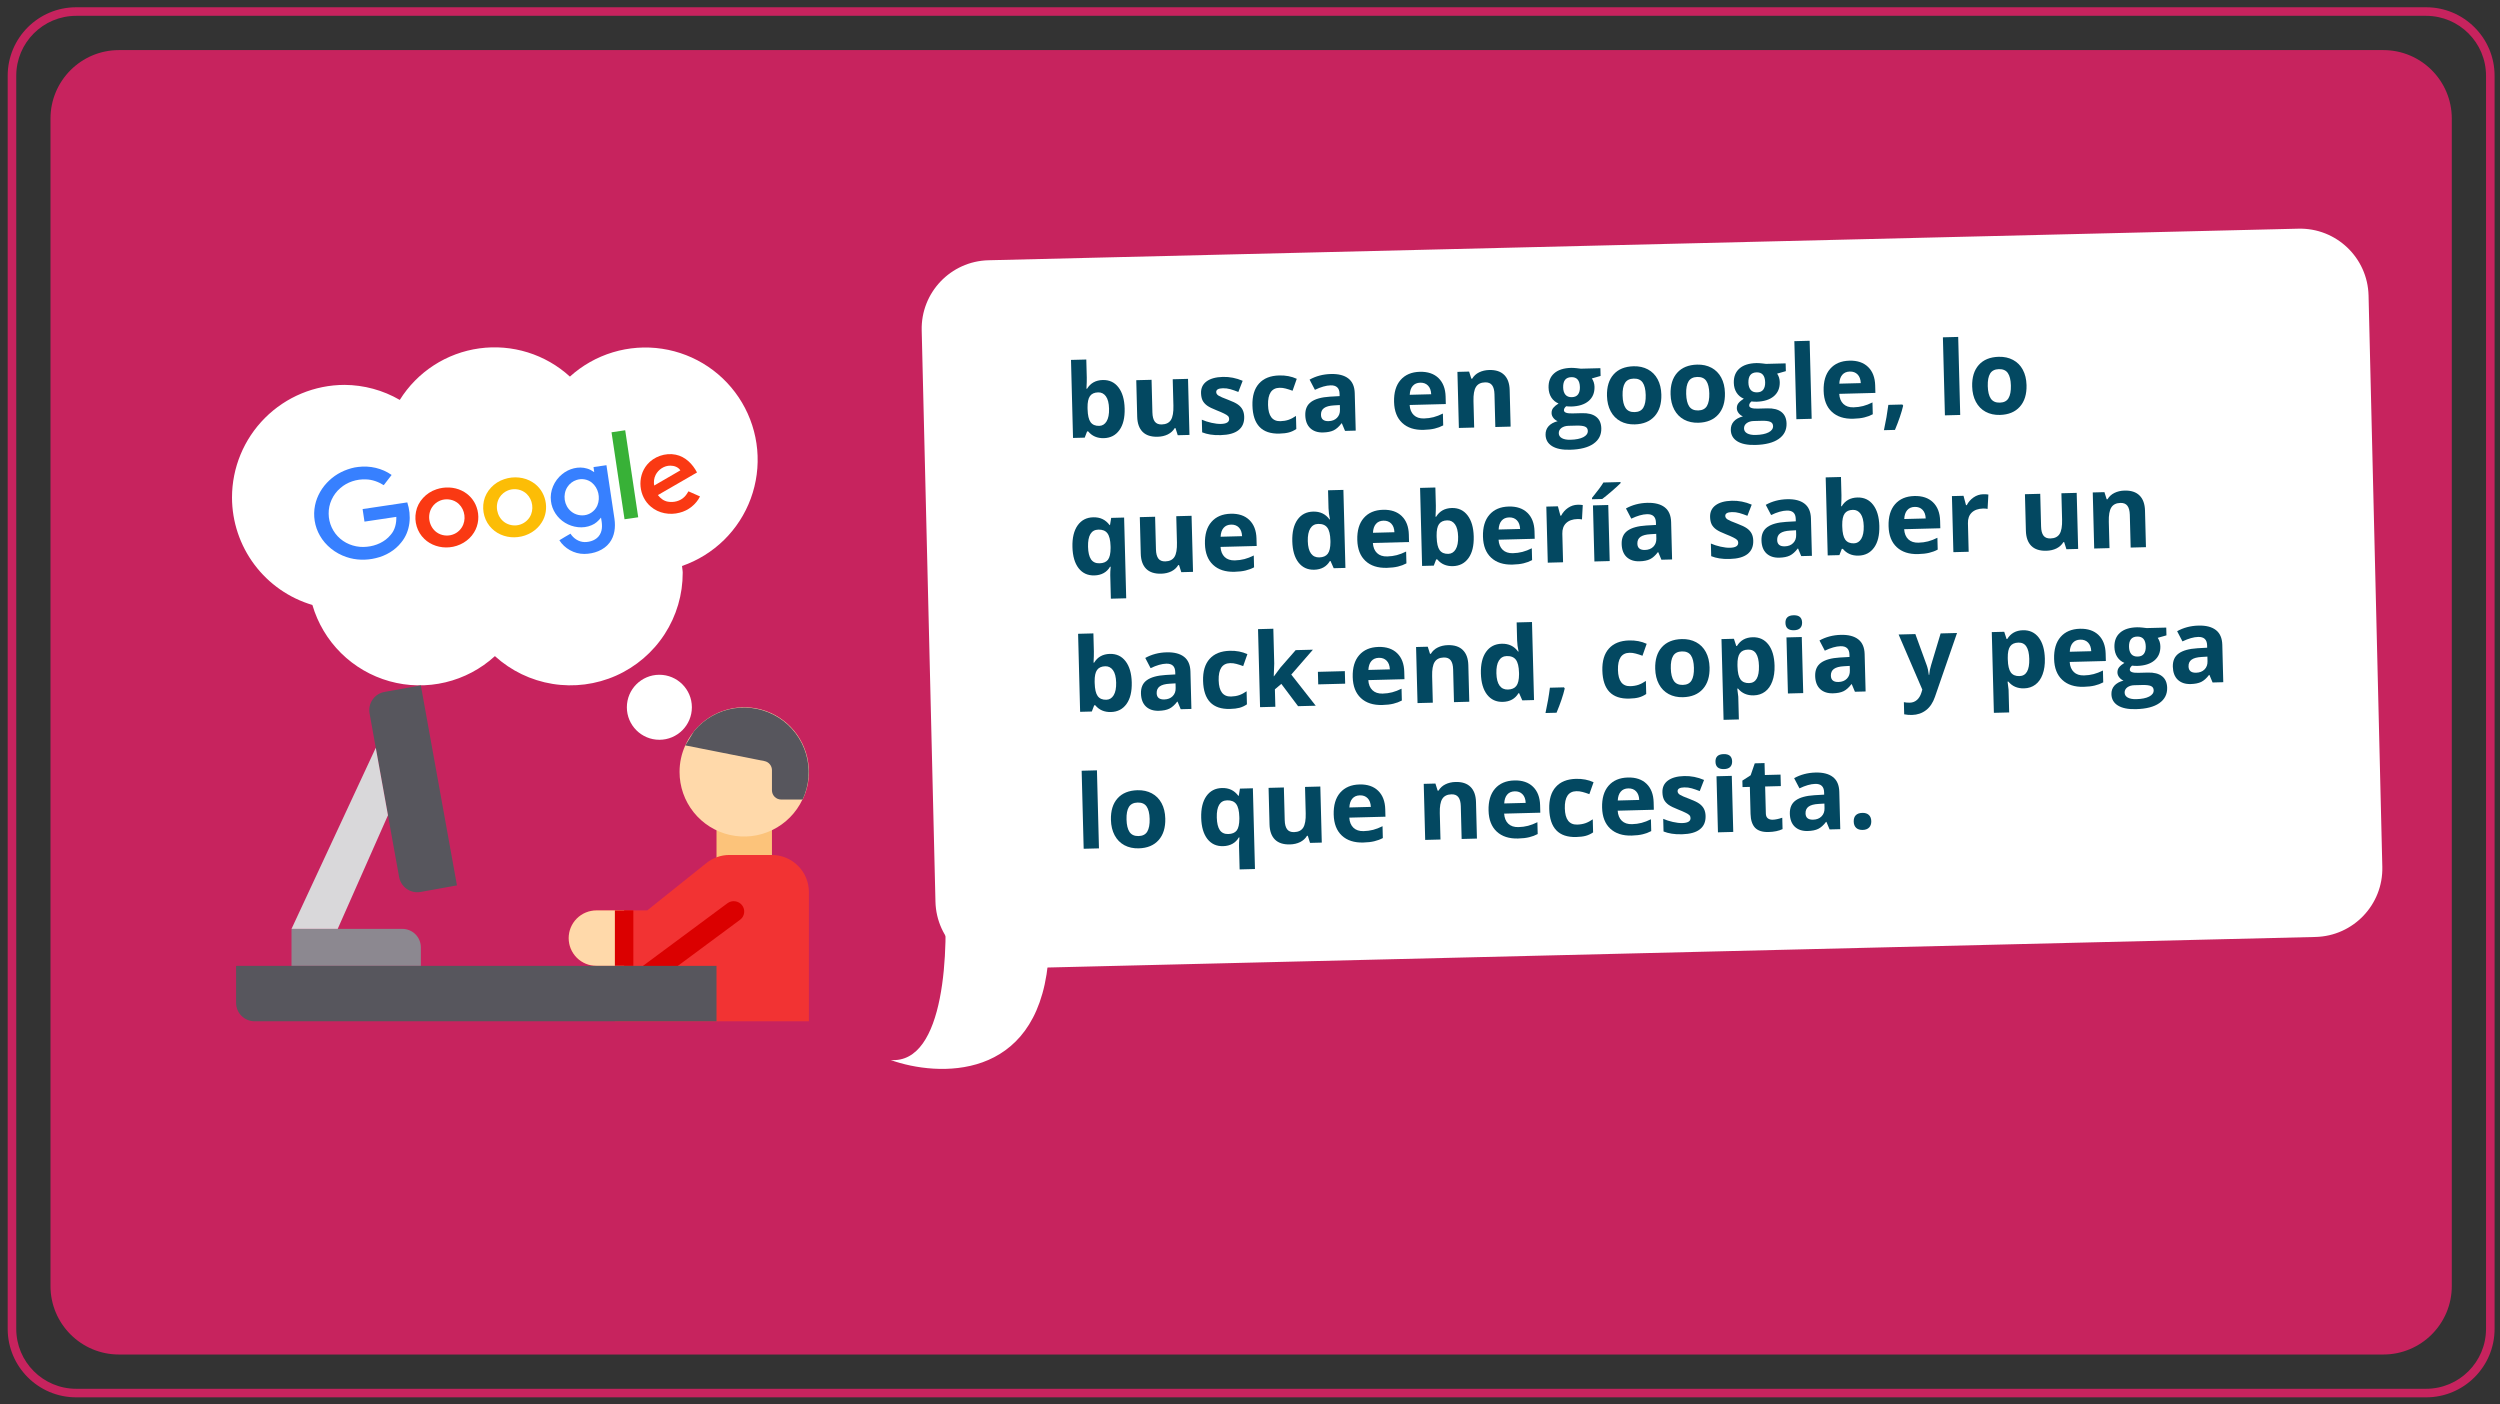 <svg width="292" height="164" viewBox="0 0 292 164" fill="none" xmlns="http://www.w3.org/2000/svg">
<rect x="0" y="0" width="292" height="164" fill="#333333" stroke="none"/>
<path d="M5.897 13.851C5.897 9.433 9.478 5.851 13.897 5.851H278.37C282.788 5.851 286.37 9.433 286.37 13.851V150.207C286.37 154.625 282.788 158.207 278.37 158.207H13.897C9.478 158.207 5.897 154.625 5.897 150.207V13.851Z" fill="#C7235E"/>
<path fill-rule="evenodd" clip-rule="evenodd" d="M283.368 1.849H8.898C5.032 1.849 1.898 4.983 1.898 8.849V155.209C1.898 159.075 5.032 162.209 8.898 162.209H283.368C287.234 162.209 290.368 159.075 290.368 155.209V8.849C290.368 4.983 287.234 1.849 283.368 1.849ZM8.898 0.849C4.48 0.849 0.898 4.431 0.898 8.849V155.209C0.898 159.627 4.48 163.209 8.898 163.209H283.368C287.786 163.209 291.368 159.627 291.368 155.209V8.849C291.368 4.431 287.786 0.849 283.368 0.849H8.898Z" fill="#C7235E"/>
<path d="M104.031 123.811C110.431 124.285 110.846 110.773 110.253 103.958C114.895 101.094 123.824 98.803 122.402 112.551C120.979 126.3 109.562 125.786 104.031 123.811Z" fill="white"/>
<path d="M107.654 38.588C107.547 34.171 111.042 30.504 115.459 30.398L268.456 26.71C272.873 26.603 276.54 30.098 276.647 34.515L278.255 101.246C278.362 105.663 274.867 109.33 270.45 109.437L117.453 113.124C113.036 113.231 109.369 109.737 109.262 105.32L107.654 38.588Z" fill="white"/>
<path d="M128.8 44.386C129.573 44.366 130.186 44.653 130.639 45.247C131.092 45.837 131.332 46.657 131.359 47.708C131.387 48.789 131.183 49.633 130.745 50.238C130.311 50.843 129.706 51.156 128.929 51.176C128.16 51.196 127.549 50.932 127.097 50.385L126.974 50.388L126.694 51.117L125.329 51.152L125.093 42.038L126.88 41.992L126.935 44.112C126.942 44.381 126.929 44.813 126.898 45.408L126.968 45.406C127.369 44.747 127.98 44.407 128.8 44.386ZM128.263 45.83C127.821 45.841 127.503 45.986 127.307 46.265C127.111 46.54 127.017 46.99 127.025 47.615L127.03 47.808C127.049 48.511 127.165 49.012 127.38 49.311C127.599 49.61 127.935 49.754 128.388 49.742C128.755 49.733 129.041 49.557 129.247 49.216C129.457 48.87 129.554 48.376 129.537 47.731C129.52 47.087 129.399 46.608 129.172 46.293C128.944 45.974 128.642 45.82 128.263 45.83Z" fill="#034861"/>
<path d="M137.56 50.835L137.298 50.004L137.204 50.006C137.021 50.316 136.755 50.559 136.408 50.736C136.061 50.909 135.663 51.001 135.214 51.013C134.445 51.033 133.859 50.843 133.458 50.443C133.057 50.039 132.846 49.451 132.826 48.678L132.716 44.407L134.502 44.361L134.601 48.186C134.614 48.659 134.707 49.012 134.881 49.246C135.055 49.476 135.325 49.586 135.692 49.576C136.192 49.563 136.549 49.388 136.763 49.05C136.977 48.709 137.074 48.151 137.054 47.378L136.974 44.297L138.761 44.251L138.93 50.8L137.56 50.835Z" fill="#034861"/>
<path d="M145.323 48.688C145.34 49.359 145.119 49.877 144.66 50.241C144.204 50.604 143.512 50.798 142.582 50.822C142.106 50.834 141.699 50.812 141.361 50.754C141.024 50.7 140.707 50.615 140.411 50.497L140.373 49.021C140.709 49.169 141.085 49.29 141.502 49.385C141.922 49.479 142.291 49.523 142.607 49.514C143.255 49.498 143.575 49.302 143.565 48.927C143.561 48.786 143.515 48.674 143.427 48.59C143.339 48.503 143.188 48.407 142.974 48.303C142.761 48.196 142.476 48.072 142.121 47.933C141.611 47.735 141.235 47.549 140.993 47.376C140.754 47.202 140.577 47.002 140.461 46.774C140.35 46.542 140.29 46.257 140.281 45.917C140.266 45.335 140.479 44.88 140.919 44.553C141.364 44.221 142 44.044 142.828 44.022C143.617 44.002 144.389 44.154 145.144 44.478L144.638 45.781C144.306 45.649 143.997 45.541 143.709 45.459C143.422 45.377 143.13 45.339 142.833 45.347C142.306 45.361 142.046 45.51 142.054 45.795C142.058 45.955 142.145 46.092 142.316 46.204C142.491 46.317 142.869 46.481 143.448 46.697C143.965 46.89 144.345 47.074 144.588 47.247C144.831 47.421 145.012 47.623 145.131 47.855C145.251 48.086 145.315 48.364 145.323 48.688Z" fill="#034861"/>
<path d="M149.43 50.645C147.391 50.697 146.343 49.605 146.285 47.368C146.256 46.255 146.512 45.398 147.051 44.798C147.59 44.194 148.377 43.879 149.412 43.852C150.17 43.832 150.853 43.963 151.462 44.244L150.971 45.64C150.686 45.534 150.422 45.449 150.179 45.385C149.934 45.317 149.691 45.286 149.449 45.293C148.52 45.317 148.072 45.989 148.107 47.309C148.14 48.59 148.621 49.218 149.55 49.194C149.894 49.185 150.211 49.132 150.502 49.034C150.792 48.933 151.081 48.781 151.369 48.578L151.409 50.107C151.124 50.298 150.835 50.432 150.54 50.51C150.249 50.588 149.879 50.633 149.43 50.645Z" fill="#034861"/>
<path d="M157.1 50.329L156.731 49.447L156.684 49.449C156.394 49.835 156.09 50.107 155.774 50.263C155.461 50.416 155.049 50.499 154.537 50.512C153.909 50.529 153.408 50.362 153.036 50.012C152.667 49.662 152.474 49.155 152.457 48.491C152.439 47.796 152.668 47.278 153.144 46.938C153.623 46.593 154.352 46.391 155.332 46.33L156.467 46.266L156.46 45.979C156.442 45.315 156.094 44.992 155.415 45.009C154.891 45.023 154.28 45.197 153.582 45.532L152.959 44.34C153.702 43.926 154.533 43.707 155.451 43.684C156.329 43.661 157.008 43.835 157.486 44.205C157.965 44.576 158.214 45.152 158.234 45.933L158.348 50.296L157.1 50.329ZM156.494 47.308L155.804 47.349C155.285 47.379 154.9 47.482 154.651 47.661C154.402 47.839 154.282 48.104 154.291 48.456C154.304 48.959 154.599 49.204 155.177 49.189C155.591 49.178 155.918 49.05 156.158 48.806C156.402 48.561 156.518 48.242 156.508 47.847L156.494 47.308Z" fill="#034861"/>
<path d="M165.881 44.697C165.502 44.707 165.208 44.836 165 45.083C164.791 45.327 164.677 45.67 164.657 46.112L167.164 46.047C167.145 45.606 167.021 45.269 166.792 45.037C166.563 44.8 166.26 44.687 165.881 44.697ZM166.276 50.208C165.221 50.236 164.39 49.966 163.781 49.399C163.173 48.833 162.854 48.017 162.827 46.951C162.798 45.853 163.05 44.999 163.581 44.387C164.116 43.772 164.868 43.451 165.836 43.426C166.762 43.402 167.489 43.647 168.018 44.161C168.547 44.675 168.824 45.396 168.848 46.326L168.87 47.193L164.647 47.302C164.68 47.809 164.84 48.202 165.129 48.479C165.417 48.757 165.816 48.889 166.323 48.876C166.718 48.866 167.089 48.816 167.439 48.724C167.788 48.633 168.152 48.493 168.53 48.303L168.566 49.686C168.257 49.85 167.926 49.974 167.573 50.057C167.22 50.145 166.787 50.195 166.276 50.208Z" fill="#034861"/>
<path d="M176.441 49.828L174.655 49.874L174.555 46.049C174.543 45.576 174.45 45.225 174.276 44.995C174.102 44.761 173.831 44.649 173.464 44.659C172.965 44.672 172.608 44.849 172.394 45.191C172.18 45.528 172.083 46.084 172.103 46.857L172.183 49.938L170.396 49.984L170.227 43.435L171.591 43.4L171.853 44.232L171.953 44.229C172.144 43.907 172.411 43.662 172.754 43.493C173.101 43.32 173.498 43.228 173.943 43.216C174.704 43.196 175.288 43.388 175.693 43.792C176.098 44.192 176.31 44.78 176.33 45.557L176.441 49.828Z" fill="#034861"/>
<path d="M186.926 43.003L186.95 43.911L185.931 44.201C186.126 44.489 186.229 44.815 186.238 45.178C186.256 45.88 186.024 46.435 185.543 46.843C185.065 47.246 184.39 47.459 183.519 47.481L183.197 47.472L182.932 47.45C182.753 47.595 182.665 47.754 182.669 47.925C182.676 48.183 183.007 48.303 183.663 48.286L184.776 48.258C185.495 48.239 186.045 48.379 186.428 48.678C186.815 48.977 187.016 49.425 187.032 50.022C187.052 50.787 186.747 51.389 186.117 51.828C185.492 52.266 184.581 52.5 183.386 52.531C182.473 52.555 181.77 52.413 181.277 52.105C180.789 51.801 180.537 51.362 180.522 50.788C180.512 50.394 180.626 50.061 180.865 49.789C181.105 49.517 181.461 49.318 181.934 49.193C181.749 49.12 181.585 48.997 181.444 48.825C181.303 48.648 181.23 48.461 181.224 48.262C181.218 48.012 181.285 47.803 181.425 47.635C181.565 47.464 181.77 47.294 182.039 47.127C181.692 46.987 181.412 46.756 181.2 46.434C180.993 46.111 180.883 45.727 180.872 45.282C180.853 44.567 181.071 44.008 181.526 43.606C181.98 43.203 182.639 42.991 183.502 42.968C183.686 42.964 183.903 42.976 184.154 43.004C184.408 43.029 184.571 43.048 184.642 43.062L186.926 43.003ZM182.065 50.608C182.071 50.854 182.193 51.044 182.431 51.179C182.673 51.313 183.007 51.375 183.432 51.364C184.073 51.347 184.572 51.246 184.931 51.061C185.29 50.876 185.465 50.631 185.457 50.327C185.451 50.081 185.339 49.913 185.122 49.825C184.904 49.737 184.571 49.699 184.122 49.711L183.197 49.734C182.869 49.743 182.595 49.826 182.377 49.984C182.162 50.146 182.058 50.354 182.065 50.608ZM182.577 45.261C182.586 45.616 182.673 45.895 182.839 46.098C183.008 46.301 183.259 46.398 183.591 46.389C183.927 46.38 184.17 46.271 184.321 46.06C184.472 45.849 184.542 45.565 184.533 45.21C184.513 44.421 184.178 44.035 183.53 44.052C182.874 44.069 182.556 44.472 182.577 45.261Z" fill="#034861"/>
<path d="M189.518 46.2C189.534 46.849 189.652 47.336 189.872 47.663C190.095 47.989 190.447 48.146 190.927 48.133C191.404 48.121 191.741 47.948 191.94 47.615C192.142 47.277 192.235 46.783 192.218 46.13C192.201 45.482 192.083 44.999 191.864 44.68C191.644 44.361 191.295 44.208 190.814 44.221C190.338 44.233 189.998 44.404 189.796 44.734C189.593 45.059 189.501 45.548 189.518 46.2ZM194.045 46.083C194.073 47.149 193.813 47.99 193.267 48.606C192.72 49.222 191.945 49.543 190.941 49.569C190.312 49.585 189.754 49.463 189.267 49.202C188.78 48.937 188.4 48.55 188.129 48.042C187.858 47.533 187.714 46.935 187.696 46.248C187.668 45.178 187.926 44.339 188.469 43.731C189.012 43.123 189.789 42.806 190.8 42.779C191.429 42.763 191.987 42.885 192.475 43.146C192.962 43.407 193.341 43.79 193.612 44.295C193.883 44.8 194.027 45.396 194.045 46.083Z" fill="#034861"/>
<path d="M196.945 46.008C196.962 46.656 197.08 47.144 197.299 47.47C197.522 47.796 197.874 47.953 198.355 47.941C198.831 47.928 199.168 47.756 199.367 47.422C199.569 47.085 199.662 46.59 199.645 45.938C199.628 45.29 199.51 44.806 199.291 44.488C199.072 44.169 198.722 44.016 198.242 44.028C197.765 44.041 197.426 44.212 197.223 44.541C197.021 44.867 196.928 45.356 196.945 46.008ZM201.472 45.891C201.5 46.957 201.241 47.798 200.694 48.414C200.147 49.03 199.372 49.35 198.368 49.377C197.74 49.393 197.182 49.27 196.694 49.01C196.207 48.745 195.827 48.358 195.556 47.849C195.285 47.34 195.141 46.742 195.123 46.055C195.095 44.985 195.353 44.146 195.896 43.538C196.439 42.93 197.216 42.613 198.228 42.587C198.856 42.571 199.414 42.693 199.902 42.954C200.389 43.215 200.768 43.598 201.039 44.102C201.31 44.607 201.455 45.203 201.472 45.891Z" fill="#034861"/>
<path d="M208.563 42.442L208.587 43.35L207.569 43.64C207.764 43.928 207.866 44.254 207.875 44.617C207.893 45.32 207.662 45.875 207.18 46.282C206.702 46.685 206.027 46.898 205.157 46.921L204.834 46.911L204.57 46.889C204.39 47.034 204.302 47.193 204.307 47.365C204.313 47.622 204.645 47.743 205.301 47.726L206.414 47.697C207.132 47.678 207.683 47.818 208.066 48.117C208.452 48.416 208.653 48.864 208.669 49.461C208.689 50.227 208.384 50.828 207.754 51.267C207.129 51.705 206.219 51.94 205.024 51.971C204.11 51.994 203.407 51.852 202.914 51.545C202.426 51.241 202.174 50.802 202.159 50.228C202.149 49.833 202.264 49.5 202.503 49.228C202.742 48.956 203.098 48.758 203.572 48.632C203.386 48.559 203.223 48.436 203.081 48.264C202.94 48.088 202.867 47.9 202.862 47.701C202.855 47.451 202.922 47.242 203.062 47.075C203.202 46.903 203.407 46.733 203.676 46.566C203.329 46.427 203.049 46.196 202.838 45.873C202.63 45.55 202.52 45.166 202.509 44.721C202.49 44.006 202.708 43.448 203.163 43.045C203.618 42.643 204.276 42.43 205.139 42.408C205.323 42.403 205.54 42.415 205.791 42.444C206.046 42.468 206.208 42.487 206.279 42.501L208.563 42.442ZM203.702 50.047C203.708 50.293 203.831 50.483 204.068 50.618C204.31 50.752 204.644 50.814 205.07 50.803C205.71 50.786 206.21 50.686 206.568 50.5C206.927 50.315 207.102 50.07 207.094 49.766C207.088 49.52 206.976 49.353 206.759 49.265C206.542 49.176 206.209 49.138 205.76 49.15L204.834 49.174C204.506 49.182 204.233 49.266 204.014 49.424C203.799 49.586 203.695 49.793 203.702 50.047ZM204.214 44.7C204.223 45.055 204.311 45.334 204.476 45.537C204.645 45.74 204.896 45.837 205.228 45.828C205.564 45.82 205.807 45.71 205.958 45.499C206.109 45.288 206.18 45.005 206.17 44.649C206.15 43.861 205.816 43.475 205.167 43.491C204.511 43.508 204.194 43.911 204.214 44.7Z" fill="#034861"/>
<path d="M211.603 48.916L209.817 48.963L209.58 39.849L211.367 39.802L211.603 48.916Z" fill="#034861"/>
<path d="M216.055 43.397C215.677 43.407 215.383 43.535 215.174 43.783C214.966 44.027 214.852 44.37 214.832 44.812L217.339 44.747C217.32 44.306 217.196 43.969 216.967 43.737C216.738 43.5 216.434 43.387 216.055 43.397ZM216.45 48.908C215.396 48.935 214.564 48.666 213.956 48.099C213.347 47.533 213.029 46.717 213.001 45.651C212.973 44.553 213.224 43.699 213.756 43.087C214.291 42.471 215.042 42.151 216.011 42.126C216.936 42.102 217.663 42.347 218.193 42.861C218.722 43.375 218.998 44.096 219.022 45.026L219.045 45.892L214.822 46.002C214.854 46.509 215.015 46.901 215.303 47.179C215.592 47.457 215.99 47.589 216.498 47.576C216.892 47.566 217.264 47.515 217.613 47.424C217.963 47.333 218.326 47.193 218.704 47.003L218.74 48.386C218.432 48.55 218.101 48.674 217.748 48.757C217.394 48.844 216.962 48.895 216.45 48.908Z" fill="#034861"/>
<path d="M222.29 47.379C222.107 48.173 221.787 49.117 221.331 50.212L220.043 50.245C220.27 49.2 220.441 48.215 220.558 47.289L222.198 47.247L222.29 47.379Z" fill="#034861"/>
<path d="M228.953 48.467L227.166 48.513L226.93 39.399L228.717 39.353L228.953 48.467Z" fill="#034861"/>
<path d="M232.171 45.095C232.188 45.743 232.306 46.231 232.526 46.557C232.749 46.883 233.101 47.041 233.581 47.028C234.057 47.016 234.395 46.843 234.593 46.51C234.796 46.172 234.888 45.677 234.871 45.025C234.855 44.377 234.737 43.894 234.517 43.575C234.298 43.256 233.948 43.103 233.468 43.116C232.992 43.128 232.652 43.299 232.45 43.629C232.247 43.954 232.154 44.443 232.171 45.095ZM236.699 44.978C236.727 46.044 236.467 46.885 235.92 47.501C235.374 48.117 234.598 48.438 233.595 48.464C232.966 48.48 232.408 48.358 231.921 48.097C231.433 47.832 231.054 47.445 230.783 46.936C230.512 46.428 230.367 45.83 230.35 45.142C230.322 44.072 230.579 43.233 231.122 42.625C231.665 42.017 232.443 41.7 233.454 41.674C234.083 41.658 234.641 41.78 235.128 42.041C235.616 42.302 235.995 42.685 236.266 43.19C236.537 43.694 236.681 44.291 236.699 44.978Z" fill="#034861"/>
<path d="M128.423 65.793C128.875 65.782 129.204 65.644 129.408 65.381C129.612 65.114 129.716 64.656 129.718 64.007L129.713 63.791C129.695 63.088 129.572 62.587 129.346 62.288C129.123 61.989 128.772 61.846 128.291 61.858C127.452 61.88 127.049 62.551 127.083 63.87C127.1 64.527 127.216 65.014 127.432 65.333C127.651 65.651 127.981 65.805 128.423 65.793ZM127.82 67.21C127.047 67.23 126.434 66.949 125.981 66.367C125.529 65.781 125.288 64.956 125.261 63.894C125.233 62.824 125.434 61.983 125.864 61.37C126.297 60.757 126.902 60.441 127.68 60.42C128.093 60.41 128.457 60.478 128.769 60.627C129.082 60.775 129.359 61.01 129.602 61.332L129.649 61.331L129.786 60.489L131.297 60.45L131.541 69.88L129.749 69.927L129.678 67.179C129.671 66.941 129.688 66.613 129.728 66.193L129.652 66.195C129.469 66.517 129.221 66.763 128.909 66.936C128.597 67.108 128.234 67.199 127.82 67.21Z" fill="#034861"/>
<path d="M137.974 66.83L137.712 65.998L137.618 66.001C137.435 66.31 137.17 66.553 136.823 66.731C136.475 66.904 136.077 66.996 135.628 67.008C134.859 67.028 134.274 66.838 133.873 66.438C133.471 66.034 133.261 65.445 133.241 64.672L133.13 60.402L134.917 60.356L135.016 64.181C135.028 64.653 135.121 65.006 135.295 65.24C135.469 65.47 135.74 65.581 136.107 65.571C136.607 65.558 136.964 65.383 137.178 65.045C137.391 64.703 137.488 64.146 137.468 63.373L137.388 60.292L139.175 60.245L139.345 66.794L137.974 66.83Z" fill="#034861"/>
<path d="M143.791 61.275C143.412 61.285 143.119 61.413 142.91 61.661C142.702 61.905 142.587 62.248 142.568 62.69L145.075 62.625C145.055 62.184 144.931 61.847 144.703 61.614C144.474 61.378 144.17 61.265 143.791 61.275ZM144.186 66.786C143.132 66.813 142.3 66.544 141.691 65.977C141.083 65.411 140.765 64.594 140.737 63.528C140.709 62.431 140.96 61.577 141.491 60.965C142.026 60.349 142.778 60.029 143.746 60.004C144.672 59.98 145.399 60.225 145.928 60.739C146.457 61.253 146.734 61.974 146.758 62.904L146.781 63.77L142.557 63.88C142.59 64.387 142.751 64.779 143.039 65.057C143.328 65.335 143.726 65.467 144.233 65.454C144.628 65.444 145 65.393 145.349 65.302C145.698 65.211 146.062 65.071 146.44 64.881L146.476 66.263C146.168 66.428 145.837 66.552 145.483 66.635C145.13 66.722 144.697 66.773 144.186 66.786Z" fill="#034861"/>
<path d="M153.499 66.545C152.73 66.564 152.117 66.281 151.66 65.695C151.207 65.109 150.967 64.287 150.94 63.229C150.912 62.155 151.113 61.314 151.543 60.705C151.976 60.092 152.585 59.775 153.37 59.755C154.194 59.733 154.831 60.037 155.281 60.666L155.34 60.665C155.237 60.179 155.181 59.745 155.171 59.362L155.117 57.265L156.909 57.219L157.145 66.333L155.775 66.368L155.407 65.528L155.331 65.53C154.942 66.185 154.331 66.523 153.499 66.545ZM154.089 65.105C154.546 65.093 154.876 64.952 155.08 64.681C155.288 64.41 155.394 63.956 155.397 63.319L155.392 63.125C155.374 62.422 155.251 61.922 155.025 61.623C154.802 61.324 154.447 61.18 153.958 61.193C153.56 61.203 153.254 61.381 153.04 61.727C152.83 62.068 152.734 62.561 152.75 63.205C152.767 63.85 152.891 64.331 153.122 64.649C153.353 64.964 153.675 65.116 154.089 65.105Z" fill="#034861"/>
<path d="M161.586 60.814C161.207 60.824 160.913 60.952 160.705 61.2C160.496 61.444 160.382 61.787 160.362 62.229L162.869 62.164C162.85 61.723 162.726 61.386 162.497 61.153C162.268 60.917 161.965 60.804 161.586 60.814ZM161.981 66.325C160.926 66.352 160.095 66.083 159.486 65.516C158.878 64.95 158.56 64.133 158.532 63.067C158.503 61.97 158.755 61.116 159.286 60.504C159.821 59.888 160.573 59.568 161.541 59.543C162.467 59.519 163.194 59.764 163.723 60.278C164.252 60.791 164.529 61.513 164.553 62.442L164.575 63.309L160.352 63.419C160.385 63.926 160.545 64.318 160.834 64.596C161.123 64.874 161.521 65.006 162.028 64.993C162.423 64.983 162.795 64.932 163.144 64.841C163.493 64.75 163.857 64.61 164.235 64.42L164.271 65.802C163.962 65.967 163.631 66.091 163.278 66.174C162.925 66.261 162.492 66.311 161.981 66.325Z" fill="#034861"/>
<path d="M169.572 59.335C170.345 59.315 170.958 59.602 171.411 60.196C171.864 60.786 172.104 61.606 172.131 62.656C172.159 63.738 171.955 64.582 171.517 65.187C171.083 65.792 170.478 66.105 169.701 66.125C168.932 66.145 168.321 65.881 167.869 65.334L167.746 65.337L167.466 66.065L166.101 66.101L165.865 56.987L167.652 56.94L167.707 59.061C167.714 59.33 167.701 59.762 167.67 60.357L167.74 60.355C168.141 59.696 168.752 59.356 169.572 59.335ZM169.035 60.779C168.593 60.79 168.275 60.935 168.079 61.214C167.883 61.489 167.789 61.938 167.797 62.563L167.802 62.757C167.821 63.46 167.937 63.961 168.152 64.26C168.371 64.559 168.707 64.703 169.16 64.691C169.527 64.681 169.813 64.506 170.019 64.165C170.229 63.819 170.326 63.324 170.309 62.68C170.292 62.036 170.171 61.556 169.944 61.242C169.716 60.923 169.414 60.769 169.035 60.779Z" fill="#034861"/>
<path d="M176.265 60.433C175.886 60.443 175.592 60.572 175.384 60.819C175.175 61.063 175.061 61.406 175.041 61.848L177.548 61.783C177.529 61.342 177.405 61.005 177.176 60.773C176.947 60.537 176.643 60.423 176.265 60.433ZM176.659 65.944C175.605 65.972 174.774 65.702 174.165 65.136C173.556 64.569 173.238 63.753 173.211 62.687C173.182 61.59 173.434 60.735 173.965 60.124C174.5 59.508 175.251 59.188 176.22 59.163C177.145 59.139 177.873 59.383 178.402 59.897C178.931 60.411 179.207 61.133 179.232 62.062L179.254 62.929L175.031 63.038C175.064 63.545 175.224 63.938 175.513 64.216C175.801 64.493 176.199 64.626 176.707 64.613C177.101 64.603 177.473 64.552 177.823 64.461C178.172 64.37 178.536 64.229 178.914 64.04L178.949 65.422C178.641 65.586 178.31 65.71 177.957 65.794C177.603 65.881 177.171 65.931 176.659 65.944Z" fill="#034861"/>
<path d="M184.262 58.954C184.504 58.948 184.706 58.96 184.867 58.991L184.775 60.67C184.63 60.635 184.454 60.62 184.247 60.625C183.677 60.64 183.235 60.798 182.923 61.099C182.614 61.4 182.466 61.814 182.48 62.341L182.566 65.674L180.78 65.72L180.61 59.172L181.963 59.137L182.255 60.231L182.343 60.229C182.537 59.857 182.803 59.555 183.14 59.323C183.482 59.088 183.856 58.965 184.262 58.954Z" fill="#034861"/>
<path d="M188.014 65.533L186.227 65.579L186.058 59.031L187.844 58.984L188.014 65.533ZM185.951 58.312L185.947 58.154C186.598 57.356 187.042 56.756 187.278 56.356L189.281 56.304L189.284 56.427C189.086 56.635 188.747 56.947 188.265 57.362C187.787 57.773 187.412 58.079 187.14 58.282L185.951 58.312Z" fill="#034861"/>
<path d="M194.053 65.376L193.684 64.495L193.637 64.496C193.346 64.883 193.043 65.154 192.727 65.311C192.414 65.464 192.002 65.547 191.49 65.56C190.862 65.576 190.361 65.41 189.989 65.06C189.62 64.71 189.427 64.203 189.41 63.539C189.392 62.844 189.621 62.326 190.097 61.986C190.576 61.641 191.305 61.438 192.285 61.378L193.42 61.313L193.413 61.026C193.395 60.363 193.047 60.039 192.368 60.057C191.844 60.071 191.233 60.245 190.535 60.579L189.912 59.388C190.655 58.974 191.486 58.755 192.404 58.731C193.282 58.709 193.961 58.883 194.439 59.253C194.918 59.624 195.167 60.199 195.187 60.98L195.3 65.344L194.053 65.376ZM193.447 62.356L192.757 62.397C192.238 62.426 191.853 62.53 191.604 62.709C191.355 62.887 191.235 63.152 191.244 63.503C191.257 64.007 191.552 64.251 192.13 64.237C192.544 64.226 192.871 64.098 193.111 63.853C193.355 63.609 193.471 63.289 193.461 62.895L193.447 62.356Z" fill="#034861"/>
<path d="M204.78 63.153C204.798 63.824 204.576 64.342 204.117 64.705C203.661 65.069 202.969 65.263 202.04 65.287C201.563 65.299 201.156 65.276 200.819 65.219C200.481 65.165 200.164 65.079 199.868 64.962L199.83 63.486C200.166 63.634 200.542 63.755 200.959 63.849C201.38 63.944 201.748 63.987 202.064 63.979C202.713 63.962 203.032 63.766 203.022 63.392C203.018 63.251 202.973 63.139 202.884 63.055C202.796 62.968 202.645 62.872 202.431 62.768C202.218 62.66 201.933 62.537 201.578 62.397C201.069 62.2 200.693 62.014 200.45 61.84C200.211 61.667 200.034 61.466 199.918 61.239C199.807 61.007 199.747 60.722 199.738 60.382C199.723 59.8 199.936 59.345 200.377 59.017C200.821 58.685 201.458 58.509 202.285 58.487C203.074 58.467 203.846 58.619 204.601 58.943L204.095 60.245C203.764 60.113 203.454 60.006 203.167 59.924C202.879 59.841 202.587 59.804 202.29 59.812C201.763 59.825 201.503 59.975 201.511 60.26C201.515 60.42 201.602 60.556 201.773 60.669C201.948 60.782 202.326 60.946 202.906 61.161C203.423 61.355 203.802 61.539 204.045 61.712C204.288 61.886 204.469 62.088 204.589 62.319C204.708 62.551 204.772 62.828 204.78 63.153Z" fill="#034861"/>
<path d="M210.383 64.953L210.015 64.072L209.968 64.073C209.677 64.46 209.373 64.731 209.057 64.888C208.744 65.041 208.332 65.124 207.821 65.137C207.192 65.153 206.692 64.987 206.319 64.637C205.951 64.287 205.758 63.78 205.74 63.116C205.722 62.421 205.951 61.903 206.427 61.562C206.906 61.218 207.636 61.015 208.615 60.955L209.751 60.89L209.743 60.603C209.726 59.939 209.378 59.616 208.698 59.634C208.175 59.647 207.564 59.822 206.865 60.156L206.242 58.965C206.986 58.551 207.816 58.332 208.734 58.308C209.613 58.285 210.291 58.459 210.77 58.83C211.248 59.2 211.498 59.776 211.518 60.557L211.631 64.921L210.383 64.953ZM209.778 61.933L209.087 61.974C208.568 62.003 208.184 62.107 207.934 62.285C207.685 62.464 207.565 62.729 207.574 63.08C207.587 63.584 207.883 63.828 208.461 63.813C208.875 63.803 209.201 63.675 209.441 63.43C209.685 63.186 209.802 62.866 209.792 62.472L209.778 61.933Z" fill="#034861"/>
<path d="M216.946 58.107C217.72 58.087 218.333 58.374 218.786 58.968C219.239 59.558 219.479 60.378 219.506 61.429C219.534 62.51 219.329 63.354 218.892 63.959C218.458 64.564 217.853 64.877 217.076 64.897C216.306 64.917 215.696 64.653 215.244 64.106L215.121 64.11L214.841 64.838L213.476 64.873L213.24 55.759L215.026 55.713L215.081 57.833C215.088 58.103 215.076 58.535 215.045 59.13L215.115 59.128C215.516 58.469 216.126 58.129 216.946 58.107ZM216.409 59.551C215.968 59.563 215.65 59.708 215.454 59.986C215.258 60.261 215.164 60.711 215.172 61.336L215.177 61.529C215.195 62.232 215.312 62.733 215.527 63.032C215.745 63.331 216.081 63.475 216.534 63.463C216.901 63.454 217.188 63.279 217.394 62.937C217.604 62.592 217.7 62.097 217.684 61.453C217.667 60.808 217.545 60.329 217.318 60.014C217.091 59.696 216.788 59.541 216.409 59.551Z" fill="#034861"/>
<path d="M223.639 59.206C223.261 59.215 222.967 59.344 222.758 59.592C222.55 59.836 222.436 60.179 222.416 60.621L224.923 60.556C224.903 60.115 224.779 59.778 224.551 59.545C224.322 59.309 224.018 59.196 223.639 59.206ZM224.034 64.717C222.98 64.744 222.148 64.475 221.54 63.908C220.931 63.342 220.613 62.525 220.585 61.459C220.557 60.362 220.808 59.508 221.339 58.896C221.874 58.28 222.626 57.96 223.595 57.935C224.52 57.911 225.247 58.156 225.777 58.67C226.306 59.184 226.582 59.905 226.606 60.834L226.629 61.701L222.406 61.811C222.438 62.318 222.599 62.71 222.887 62.988C223.176 63.266 223.574 63.398 224.082 63.385C224.476 63.375 224.848 63.324 225.197 63.233C225.547 63.142 225.91 63.002 226.288 62.812L226.324 64.195C226.016 64.359 225.685 64.483 225.331 64.566C224.978 64.653 224.546 64.704 224.034 64.717Z" fill="#034861"/>
<path d="M231.637 57.727C231.879 57.72 232.081 57.733 232.242 57.764L232.15 59.442C232.005 59.407 231.828 59.392 231.622 59.397C231.051 59.412 230.61 59.57 230.297 59.871C229.989 60.172 229.841 60.587 229.855 61.114L229.941 64.447L228.155 64.493L227.985 57.944L229.338 57.909L229.63 59.004L229.718 59.001C229.912 58.629 230.177 58.327 230.515 58.096C230.857 57.86 231.231 57.737 231.637 57.727Z" fill="#034861"/>
<path d="M241.357 64.151L241.095 63.319L241.002 63.322C240.818 63.631 240.553 63.875 240.206 64.052C239.859 64.225 239.461 64.317 239.012 64.329C238.242 64.349 237.657 64.159 237.256 63.759C236.855 63.355 236.644 62.767 236.624 61.993L236.513 57.723L238.3 57.677L238.399 61.502C238.411 61.974 238.504 62.328 238.679 62.561C238.853 62.791 239.123 62.901 239.49 62.892C239.99 62.879 240.347 62.704 240.561 62.366C240.775 62.025 240.872 61.467 240.852 60.694L240.772 57.613L242.558 57.567L242.728 64.115L241.357 64.151Z" fill="#034861"/>
<path d="M250.647 63.91L248.861 63.956L248.762 60.131C248.749 59.659 248.656 59.308 248.482 59.078C248.308 58.844 248.038 58.732 247.67 58.741C247.171 58.754 246.814 58.931 246.6 59.273C246.386 59.611 246.289 60.166 246.309 60.939L246.389 64.02L244.602 64.067L244.433 57.518L245.797 57.483L246.059 58.314L246.159 58.312C246.35 57.99 246.617 57.745 246.96 57.576C247.308 57.403 247.704 57.31 248.149 57.299C248.91 57.279 249.494 57.471 249.899 57.875C250.304 58.274 250.516 58.863 250.537 59.64L250.647 63.91Z" fill="#034861"/>
<path d="M129.629 76.375C130.402 76.355 131.015 76.642 131.468 77.236C131.921 77.826 132.161 78.646 132.188 79.697C132.216 80.778 132.011 81.622 131.574 82.227C131.14 82.832 130.535 83.145 129.758 83.165C128.988 83.185 128.378 82.921 127.926 82.374L127.803 82.378L127.523 83.106L126.158 83.141L125.922 74.027L127.709 73.981L127.764 76.101C127.77 76.371 127.758 76.803 127.727 77.397L127.797 77.396C128.198 76.737 128.809 76.396 129.629 76.375ZM129.092 77.819C128.65 77.831 128.332 77.976 128.136 78.254C127.94 78.529 127.846 78.979 127.854 79.604L127.859 79.797C127.878 80.5 127.994 81.001 128.209 81.3C128.428 81.6 128.764 81.743 129.216 81.731C129.584 81.722 129.87 81.546 130.076 81.205C130.286 80.86 130.383 80.365 130.366 79.721C130.349 79.076 130.227 78.597 130 78.282C129.773 77.964 129.47 77.809 129.092 77.819Z" fill="#034861"/>
<path d="M137.908 82.837L137.54 81.955L137.493 81.957C137.202 82.343 136.898 82.615 136.582 82.771C136.269 82.924 135.857 83.007 135.346 83.02C134.717 83.037 134.216 82.87 133.844 82.52C133.475 82.17 133.282 81.663 133.265 80.999C133.247 80.304 133.476 79.786 133.952 79.446C134.431 79.101 135.161 78.899 136.14 78.838L137.275 78.774L137.268 78.487C137.251 77.823 136.902 77.5 136.223 77.517C135.7 77.531 135.089 77.705 134.39 78.04L133.767 76.848C134.511 76.434 135.341 76.215 136.259 76.192C137.138 76.169 137.816 76.343 138.295 76.713C138.773 77.084 139.023 77.66 139.043 78.441L139.156 82.804L137.908 82.837ZM137.302 79.816L136.612 79.858C136.093 79.887 135.709 79.99 135.459 80.169C135.21 80.347 135.09 80.612 135.099 80.964C135.112 81.467 135.408 81.712 135.985 81.697C136.399 81.686 136.726 81.558 136.966 81.314C137.21 81.069 137.327 80.749 137.316 80.355L137.302 79.816Z" fill="#034861"/>
<path d="M143.663 82.805C141.625 82.858 140.577 81.765 140.519 79.528C140.49 78.415 140.745 77.558 141.284 76.958C141.824 76.354 142.611 76.039 143.645 76.012C144.403 75.992 145.086 76.123 145.695 76.404L145.204 77.8C144.92 77.694 144.656 77.609 144.412 77.545C144.168 77.478 143.925 77.447 143.683 77.453C142.753 77.477 142.306 78.149 142.34 79.469C142.373 80.75 142.854 81.378 143.784 81.354C144.127 81.345 144.445 81.292 144.735 81.195C145.026 81.093 145.315 80.941 145.603 80.738L145.642 82.267C145.358 82.458 145.068 82.593 144.773 82.671C144.482 82.748 144.112 82.793 143.663 82.805Z" fill="#034861"/>
<path d="M148.799 78.991L149.552 77.975L151.334 75.936L153.348 75.884L150.821 78.792L153.676 82.428L151.615 82.482L149.66 79.877L148.908 80.512L148.961 82.55L147.175 82.597L146.938 73.483L148.725 73.436L148.83 77.501L148.775 78.991L148.799 78.991Z" fill="#034861"/>
<path d="M153.969 79.935L153.931 78.471L157.077 78.389L157.115 79.854L153.969 79.935Z" fill="#034861"/>
<path d="M161.051 76.833C160.673 76.843 160.379 76.971 160.171 77.219C159.962 77.463 159.848 77.806 159.828 78.248L162.335 78.183C162.316 77.742 162.192 77.405 161.963 77.173C161.734 76.936 161.43 76.823 161.051 76.833ZM161.446 82.344C160.392 82.371 159.56 82.102 158.952 81.535C158.343 80.969 158.025 80.153 157.997 79.087C157.969 77.989 158.22 77.135 158.752 76.523C159.287 75.908 160.038 75.587 161.007 75.562C161.932 75.538 162.66 75.783 163.189 76.297C163.718 76.811 163.994 77.532 164.018 78.462L164.041 79.329L159.818 79.438C159.85 79.945 160.011 80.338 160.3 80.615C160.588 80.893 160.986 81.025 161.494 81.012C161.888 81.002 162.26 80.951 162.609 80.86C162.959 80.769 163.322 80.629 163.7 80.439L163.736 81.822C163.428 81.986 163.097 82.11 162.744 82.193C162.39 82.281 161.958 82.331 161.446 82.344Z" fill="#034861"/>
<path d="M171.612 81.963L169.825 82.01L169.726 78.185C169.714 77.712 169.621 77.361 169.447 77.131C169.273 76.897 169.002 76.785 168.635 76.795C168.135 76.808 167.778 76.985 167.564 77.326C167.35 77.664 167.254 78.219 167.274 78.993L167.353 82.074L165.567 82.12L165.397 75.571L166.762 75.536L167.024 76.368L167.123 76.365C167.314 76.043 167.582 75.798 167.925 75.629C168.272 75.456 168.668 75.364 169.113 75.352C169.875 75.332 170.458 75.524 170.863 75.928C171.268 76.328 171.481 76.916 171.501 77.693L171.612 81.963Z" fill="#034861"/>
<path d="M175.528 81.979C174.758 81.999 174.145 81.716 173.688 81.13C173.236 80.544 172.996 79.722 172.968 78.663C172.94 77.59 173.141 76.748 173.571 76.139C174.004 75.526 174.614 75.21 175.398 75.189C176.222 75.168 176.859 75.472 177.309 76.101L177.368 76.099C177.266 75.614 177.209 75.179 177.199 74.797L177.145 72.7L178.937 72.653L179.174 81.767L177.803 81.803L177.435 80.963L177.359 80.965C176.97 81.619 176.359 81.958 175.528 81.979ZM176.117 80.54C176.574 80.528 176.905 80.386 177.109 80.115C177.317 79.844 177.422 79.39 177.425 78.753L177.42 78.56C177.402 77.857 177.279 77.356 177.053 77.057C176.83 76.758 176.475 76.615 175.987 76.628C175.588 76.638 175.282 76.816 175.069 77.161C174.859 77.503 174.762 77.996 174.779 78.64C174.795 79.284 174.919 79.766 175.15 80.084C175.381 80.398 175.703 80.55 176.117 80.54Z" fill="#034861"/>
<path d="M182.761 80.414C182.578 81.208 182.259 82.153 181.803 83.247L180.514 83.28C180.741 82.235 180.913 81.25 181.029 80.324L182.67 80.282L182.761 80.414Z" fill="#034861"/>
<path d="M190.3 81.596C188.262 81.649 187.213 80.557 187.155 78.319C187.127 77.206 187.382 76.35 187.921 75.75C188.46 75.146 189.247 74.83 190.282 74.803C191.04 74.784 191.723 74.915 192.332 75.196L191.841 76.592C191.557 76.486 191.293 76.401 191.049 76.337C190.805 76.269 190.562 76.238 190.319 76.244C189.39 76.269 188.943 76.941 188.977 78.26C189.01 79.541 189.491 80.17 190.421 80.145C190.764 80.137 191.081 80.083 191.372 79.986C191.662 79.885 191.951 79.733 192.239 79.53L192.279 81.059C191.995 81.25 191.705 81.384 191.41 81.462C191.119 81.54 190.749 81.585 190.3 81.596Z" fill="#034861"/>
<path d="M195.15 78.065C195.166 78.713 195.284 79.201 195.504 79.527C195.727 79.854 196.079 80.011 196.559 79.998C197.036 79.986 197.373 79.813 197.572 79.48C197.774 79.142 197.867 78.647 197.85 77.995C197.833 77.347 197.715 76.864 197.496 76.545C197.276 76.226 196.927 76.073 196.446 76.086C195.97 76.098 195.63 76.269 195.428 76.599C195.225 76.924 195.133 77.413 195.15 78.065ZM199.677 77.948C199.705 79.014 199.445 79.855 198.899 80.471C198.352 81.087 197.577 81.408 196.573 81.434C195.944 81.45 195.386 81.328 194.899 81.067C194.412 80.802 194.032 80.415 193.761 79.906C193.49 79.398 193.346 78.8 193.328 78.112C193.3 77.043 193.558 76.204 194.101 75.596C194.644 74.987 195.421 74.67 196.432 74.644C197.061 74.628 197.619 74.75 198.107 75.011C198.594 75.272 198.973 75.655 199.244 76.16C199.515 76.665 199.659 77.261 199.677 77.948Z" fill="#034861"/>
<path d="M204.838 81.22C204.069 81.24 203.458 80.976 203.006 80.429L202.913 80.431C202.989 80.976 203.029 81.292 203.031 81.378L203.1 84.031L201.313 84.078L201.069 74.647L202.521 74.609L202.795 75.452L202.877 75.45C203.278 74.791 203.889 74.451 204.709 74.43C205.482 74.41 206.095 74.693 206.548 75.279C207.001 75.865 207.241 76.689 207.268 77.751C207.287 78.45 207.199 79.06 207.005 79.581C206.816 80.102 206.535 80.502 206.163 80.781C205.791 81.06 205.35 81.206 204.838 81.22ZM204.172 75.874C203.731 75.885 203.412 76.03 203.216 76.309C203.02 76.584 202.926 77.033 202.935 77.658L202.94 77.852C202.958 78.555 203.074 79.056 203.289 79.355C203.508 79.654 203.844 79.798 204.297 79.786C205.097 79.765 205.48 79.095 205.446 77.775C205.43 77.131 205.317 76.651 205.11 76.336C204.906 76.017 204.594 75.863 204.172 75.874Z" fill="#034861"/>
<path d="M208.54 72.76C208.525 72.178 208.841 71.878 209.49 71.862C210.138 71.845 210.47 72.127 210.485 72.709C210.492 72.986 210.415 73.205 210.256 73.366C210.099 73.522 209.859 73.605 209.535 73.613C208.887 73.63 208.555 73.345 208.54 72.76ZM210.616 80.953L208.83 80.999L208.66 74.45L210.447 74.404L210.616 80.953Z" fill="#034861"/>
<path d="M216.655 80.796L216.287 79.915L216.24 79.916C215.949 80.303 215.645 80.574 215.329 80.731C215.016 80.884 214.604 80.967 214.093 80.98C213.464 80.996 212.963 80.829 212.591 80.48C212.222 80.129 212.03 79.623 212.012 78.959C211.994 78.264 212.223 77.746 212.699 77.405C213.178 77.061 213.908 76.858 214.887 76.798L216.022 76.733L216.015 76.446C215.998 75.782 215.649 75.459 214.97 75.477C214.447 75.49 213.836 75.664 213.137 75.999L212.514 74.808C213.258 74.394 214.088 74.175 215.006 74.151C215.885 74.128 216.563 74.302 217.042 74.673C217.52 75.043 217.77 75.619 217.79 76.4L217.903 80.764L216.655 80.796ZM216.049 77.776L215.359 77.817C214.84 77.846 214.456 77.95 214.206 78.128C213.957 78.307 213.837 78.572 213.846 78.923C213.859 79.427 214.155 79.671 214.732 79.656C215.146 79.645 215.473 79.518 215.713 79.273C215.957 79.028 216.074 78.709 216.063 78.315L216.049 77.776Z" fill="#034861"/>
<path d="M221.757 74.111L223.714 74.06L225.045 77.713C225.159 78.03 225.241 78.407 225.291 78.843L225.326 78.842C225.359 78.439 225.433 78.058 225.549 77.7L226.666 73.984L228.581 73.934L226.002 81.392C225.766 82.082 225.416 82.603 224.952 82.955C224.492 83.307 223.948 83.491 223.319 83.507C223.011 83.515 222.707 83.49 222.409 83.431L222.372 82.014C222.588 82.059 222.823 82.078 223.077 82.072C223.393 82.064 223.666 81.959 223.895 81.757C224.129 81.56 224.307 81.264 224.429 80.87L224.526 80.545L221.757 74.111Z" fill="#034861"/>
<path d="M236.409 80.401C235.64 80.421 235.03 80.158 234.578 79.611L234.484 79.613C234.561 80.158 234.6 80.474 234.602 80.56L234.671 83.213L232.885 83.259L232.64 73.829L234.093 73.791L234.367 74.634L234.449 74.632C234.85 73.973 235.46 73.633 236.28 73.612C237.054 73.592 237.667 73.875 238.119 74.461C238.572 75.047 238.812 75.871 238.84 76.933C238.858 77.632 238.77 78.242 238.577 78.763C238.387 79.284 238.106 79.683 237.734 79.963C237.363 80.242 236.921 80.388 236.409 80.401ZM235.743 75.056C235.302 75.067 234.984 75.212 234.788 75.491C234.591 75.765 234.498 76.215 234.506 76.84L234.511 77.034C234.529 77.737 234.646 78.237 234.861 78.537C235.079 78.836 235.415 78.98 235.868 78.968C236.669 78.947 237.052 78.277 237.018 76.957C237.001 76.313 236.889 75.833 236.681 75.518C236.478 75.199 236.165 75.045 235.743 75.056Z" fill="#034861"/>
<path d="M242.973 74.71C242.594 74.72 242.301 74.849 242.092 75.096C241.884 75.34 241.769 75.683 241.75 76.125L244.257 76.06C244.237 75.619 244.113 75.282 243.885 75.05C243.656 74.814 243.352 74.7 242.973 74.71ZM243.368 80.221C242.314 80.249 241.482 79.979 240.874 79.412C240.265 78.846 239.947 78.03 239.919 76.964C239.891 75.867 240.142 75.012 240.673 74.4C241.208 73.785 241.96 73.464 242.929 73.439C243.854 73.415 244.581 73.66 245.11 74.174C245.64 74.688 245.916 75.409 245.94 76.339L245.963 77.206L241.739 77.315C241.772 77.822 241.933 78.215 242.221 78.493C242.51 78.77 242.908 78.903 243.416 78.889C243.81 78.879 244.182 78.829 244.531 78.737C244.88 78.646 245.244 78.506 245.622 78.317L245.658 79.699C245.35 79.863 245.019 79.987 244.665 80.07C244.312 80.158 243.88 80.208 243.368 80.221Z" fill="#034861"/>
<path d="M253.018 73.301L253.042 74.209L252.023 74.499C252.219 74.787 252.321 75.113 252.33 75.476C252.348 76.179 252.117 76.734 251.635 77.141C251.157 77.544 250.482 77.757 249.612 77.779L249.289 77.77L249.025 77.748C248.845 77.893 248.757 78.052 248.761 78.223C248.768 78.481 249.099 78.602 249.756 78.585L250.868 78.556C251.587 78.537 252.138 78.677 252.52 78.976C252.907 79.275 253.108 79.723 253.124 80.32C253.144 81.085 252.839 81.687 252.209 82.126C251.584 82.564 250.674 82.799 249.479 82.829C248.565 82.853 247.862 82.711 247.369 82.403C246.881 82.1 246.629 81.661 246.614 81.087C246.604 80.692 246.718 80.359 246.958 80.087C247.197 79.815 247.553 79.617 248.026 79.491C247.841 79.418 247.678 79.295 247.536 79.123C247.395 78.947 247.322 78.759 247.317 78.56C247.31 78.31 247.377 78.101 247.517 77.933C247.657 77.762 247.862 77.592 248.131 77.425C247.784 77.285 247.504 77.054 247.293 76.732C247.085 76.409 246.975 76.025 246.964 75.58C246.945 74.865 247.163 74.306 247.618 73.904C248.072 73.501 248.731 73.289 249.594 73.267C249.778 73.262 249.995 73.274 250.246 73.302C250.5 73.327 250.663 73.346 250.734 73.36L253.018 73.301ZM248.157 80.906C248.163 81.152 248.285 81.342 248.523 81.477C248.765 81.611 249.099 81.673 249.525 81.662C250.165 81.645 250.665 81.544 251.023 81.359C251.382 81.174 251.557 80.929 251.549 80.625C251.543 80.379 251.431 80.212 251.214 80.123C250.997 80.035 250.663 79.997 250.214 80.009L249.289 80.033C248.961 80.041 248.688 80.124 248.469 80.282C248.254 80.444 248.15 80.652 248.157 80.906ZM248.669 75.559C248.678 75.914 248.765 76.193 248.931 76.396C249.1 76.599 249.351 76.696 249.683 76.687C250.019 76.679 250.262 76.569 250.413 76.358C250.564 76.147 250.635 75.864 250.625 75.508C250.605 74.719 250.271 74.333 249.622 74.35C248.966 74.367 248.649 74.77 248.669 75.559Z" fill="#034861"/>
<path d="M258.43 79.714L258.062 78.832L258.015 78.834C257.724 79.22 257.42 79.492 257.104 79.648C256.791 79.801 256.379 79.884 255.868 79.897C255.239 79.914 254.738 79.747 254.366 79.397C253.997 79.047 253.805 78.54 253.787 77.876C253.769 77.181 253.998 76.663 254.474 76.323C254.953 75.978 255.683 75.776 256.662 75.715L257.797 75.651L257.79 75.364C257.773 74.7 257.424 74.377 256.745 74.394C256.222 74.408 255.611 74.582 254.912 74.916L254.289 73.725C255.033 73.311 255.863 73.092 256.781 73.069C257.66 73.046 258.338 73.22 258.817 73.59C259.295 73.961 259.545 74.537 259.565 75.318L259.678 79.681L258.43 79.714ZM257.824 76.693L257.134 76.735C256.615 76.764 256.231 76.867 255.981 77.046C255.732 77.224 255.612 77.489 255.621 77.841C255.634 78.344 255.93 78.589 256.507 78.574C256.921 78.563 257.248 78.435 257.488 78.191C257.732 77.946 257.849 77.626 257.838 77.232L257.824 76.693Z" fill="#034861"/>
<path d="M128.359 99.09L126.573 99.136L126.337 90.022L128.123 89.975L128.359 99.09Z" fill="#034861"/>
<path d="M131.578 95.718C131.594 96.366 131.713 96.853 131.932 97.18C132.155 97.506 132.507 97.663 132.988 97.651C133.464 97.638 133.801 97.466 134 97.132C134.202 96.795 134.295 96.3 134.278 95.648C134.261 95 134.143 94.516 133.924 94.198C133.705 93.879 133.355 93.726 132.874 93.738C132.398 93.751 132.059 93.922 131.856 94.251C131.654 94.577 131.561 95.066 131.578 95.718ZM136.105 95.601C136.133 96.667 135.873 97.508 135.327 98.124C134.78 98.74 134.005 99.061 133.001 99.087C132.373 99.103 131.815 98.981 131.327 98.72C130.84 98.455 130.46 98.068 130.189 97.559C129.918 97.05 129.774 96.452 129.756 95.765C129.728 94.695 129.986 93.856 130.529 93.248C131.072 92.64 131.849 92.323 132.861 92.297C133.489 92.281 134.047 92.403 134.535 92.664C135.022 92.925 135.401 93.308 135.672 93.812C135.943 94.317 136.088 94.913 136.105 95.601Z" fill="#034861"/>
<path d="M143.462 97.415C143.914 97.403 144.243 97.265 144.447 97.002C144.651 96.735 144.755 96.277 144.757 95.628L144.752 95.412C144.734 94.709 144.611 94.208 144.385 93.909C144.162 93.61 143.811 93.467 143.33 93.479C142.491 93.501 142.088 94.172 142.122 95.492C142.139 96.148 142.255 96.635 142.471 96.954C142.69 97.272 143.02 97.426 143.462 97.415ZM142.859 98.831C142.086 98.851 141.473 98.57 141.02 97.988C140.568 97.402 140.327 96.578 140.3 95.515C140.272 94.445 140.473 93.604 140.903 92.991C141.336 92.378 141.941 92.061 142.719 92.041C143.132 92.031 143.496 92.099 143.808 92.248C144.121 92.396 144.398 92.631 144.641 92.953L144.688 92.952L144.825 92.11L146.336 92.071L146.58 101.501L144.788 101.548L144.717 98.8C144.71 98.562 144.727 98.234 144.767 97.814L144.691 97.816C144.508 98.138 144.26 98.384 143.948 98.557C143.636 98.729 143.273 98.82 142.859 98.831Z" fill="#034861"/>
<path d="M153.013 98.451L152.751 97.619L152.657 97.622C152.474 97.931 152.209 98.175 151.862 98.352C151.514 98.525 151.116 98.617 150.667 98.629C149.898 98.649 149.313 98.459 148.912 98.059C148.51 97.655 148.3 97.067 148.28 96.293L148.169 92.023L149.956 91.977L150.055 95.802C150.067 96.274 150.16 96.627 150.334 96.861C150.508 97.091 150.779 97.201 151.146 97.192C151.646 97.179 152.003 97.004 152.217 96.666C152.43 96.324 152.527 95.767 152.507 94.994L152.427 91.913L154.214 91.867L154.384 98.415L153.013 98.451Z" fill="#034861"/>
<path d="M158.83 92.896C158.451 92.906 158.158 93.034 157.949 93.282C157.741 93.526 157.626 93.869 157.607 94.311L160.114 94.246C160.094 93.805 159.97 93.468 159.742 93.236C159.513 92.999 159.209 92.886 158.83 92.896ZM159.225 98.407C158.171 98.434 157.339 98.165 156.73 97.598C156.122 97.032 155.804 96.216 155.776 95.15C155.748 94.052 155.999 93.198 156.53 92.586C157.065 91.971 157.817 91.65 158.785 91.625C159.711 91.601 160.438 91.846 160.967 92.36C161.496 92.874 161.773 93.595 161.797 94.525L161.82 95.391L157.596 95.501C157.629 96.008 157.79 96.4 158.078 96.678C158.367 96.956 158.765 97.088 159.272 97.075C159.667 97.065 160.039 97.014 160.388 96.923C160.737 96.832 161.101 96.692 161.479 96.502L161.515 97.885C161.207 98.049 160.876 98.173 160.522 98.256C160.169 98.343 159.736 98.394 159.225 98.407Z" fill="#034861"/>
<path d="M172.506 97.946L170.72 97.992L170.621 94.167C170.609 93.695 170.516 93.343 170.342 93.113C170.167 92.879 169.897 92.767 169.53 92.777C169.03 92.79 168.673 92.967 168.459 93.309C168.245 93.646 168.148 94.202 168.168 94.975L168.248 98.056L166.462 98.102L166.292 91.554L167.657 91.518L167.919 92.35L168.018 92.347C168.209 92.026 168.476 91.78 168.82 91.611C169.167 91.438 169.563 91.346 170.008 91.334C170.77 91.314 171.353 91.507 171.758 91.91C172.163 92.31 172.376 92.898 172.396 93.675L172.506 97.946Z" fill="#034861"/>
<path d="M176.918 92.427C176.539 92.437 176.245 92.566 176.037 92.813C175.828 93.057 175.714 93.4 175.694 93.842L178.201 93.777C178.182 93.336 178.058 92.999 177.829 92.767C177.6 92.531 177.297 92.417 176.918 92.427ZM177.313 97.938C176.258 97.966 175.427 97.696 174.818 97.13C174.21 96.563 173.891 95.747 173.864 94.681C173.835 93.584 174.087 92.729 174.618 92.117C175.153 91.502 175.905 91.181 176.873 91.156C177.799 91.132 178.526 91.377 179.055 91.891C179.584 92.405 179.861 93.126 179.885 94.056L179.907 94.923L175.684 95.032C175.717 95.539 175.877 95.932 176.166 96.21C176.454 96.487 176.853 96.62 177.36 96.606C177.755 96.596 178.126 96.546 178.476 96.454C178.825 96.363 179.189 96.223 179.567 96.034L179.603 97.416C179.294 97.58 178.963 97.704 178.61 97.787C178.257 97.875 177.824 97.925 177.313 97.938Z" fill="#034861"/>
<path d="M184.095 97.763C182.057 97.815 181.009 96.723 180.951 94.485C180.922 93.373 181.177 92.516 181.717 91.916C182.256 91.312 183.043 90.996 184.078 90.97C184.835 90.95 185.519 91.081 186.128 91.362L185.636 92.758C185.352 92.652 185.088 92.567 184.844 92.503C184.6 92.435 184.357 92.404 184.115 92.411C183.186 92.435 182.738 93.107 182.772 94.427C182.805 95.707 183.287 96.336 184.216 96.312C184.56 96.303 184.877 96.25 185.167 96.152C185.458 96.051 185.747 95.899 186.035 95.696L186.074 97.225C185.79 97.416 185.501 97.55 185.206 97.628C184.915 97.706 184.545 97.751 184.095 97.763Z" fill="#034861"/>
<path d="M190.179 92.084C189.8 92.093 189.507 92.222 189.298 92.47C189.089 92.713 188.975 93.056 188.955 93.499L191.462 93.433C191.443 92.992 191.319 92.656 191.09 92.423C190.862 92.187 190.558 92.074 190.179 92.084ZM190.574 97.595C189.519 97.622 188.688 97.352 188.079 96.786C187.471 96.219 187.153 95.403 187.125 94.337C187.097 93.24 187.348 92.385 187.879 91.774C188.414 91.158 189.166 90.838 190.134 90.813C191.06 90.789 191.787 91.034 192.316 91.547C192.845 92.061 193.122 92.783 193.146 93.712L193.168 94.579L188.945 94.689C188.978 95.196 189.139 95.588 189.427 95.866C189.716 96.144 190.114 96.276 190.621 96.263C191.016 96.253 191.388 96.202 191.737 96.111C192.086 96.02 192.45 95.879 192.828 95.69L192.864 97.072C192.555 97.237 192.225 97.36 191.871 97.444C191.518 97.531 191.085 97.581 190.574 97.595Z" fill="#034861"/>
<path d="M199.213 95.308C199.23 95.979 199.009 96.497 198.55 96.86C198.094 97.224 197.402 97.418 196.472 97.442C195.996 97.454 195.589 97.431 195.251 97.374C194.914 97.32 194.597 97.234 194.301 97.117L194.263 95.641C194.599 95.789 194.975 95.91 195.392 96.004C195.812 96.099 196.181 96.142 196.497 96.134C197.145 96.117 197.464 95.921 197.455 95.547C197.451 95.406 197.405 95.294 197.317 95.21C197.229 95.123 197.078 95.027 196.864 94.923C196.65 94.815 196.366 94.692 196.01 94.552C195.501 94.355 195.125 94.169 194.882 93.996C194.643 93.822 194.466 93.621 194.351 93.394C194.239 93.162 194.179 92.877 194.171 92.537C194.155 91.955 194.368 91.5 194.809 91.172C195.254 90.84 195.89 90.664 196.718 90.642C197.507 90.622 198.279 90.774 199.033 91.098L198.528 92.4C198.196 92.268 197.887 92.161 197.599 92.079C197.312 91.996 197.02 91.959 196.723 91.967C196.196 91.98 195.936 92.13 195.943 92.415C195.948 92.575 196.035 92.711 196.206 92.824C196.381 92.937 196.758 93.101 197.338 93.316C197.855 93.51 198.235 93.694 198.478 93.867C198.721 94.041 198.902 94.243 199.021 94.474C199.14 94.706 199.204 94.984 199.213 95.308Z" fill="#034861"/>
<path d="M200.368 88.977C200.352 88.395 200.669 88.096 201.317 88.079C201.965 88.062 202.297 88.344 202.312 88.926C202.319 89.204 202.243 89.422 202.083 89.583C201.927 89.739 201.687 89.822 201.363 89.83C200.714 89.847 200.383 89.562 200.368 88.977ZM202.444 97.17L200.657 97.216L200.488 90.668L202.274 90.621L202.444 97.17Z" fill="#034861"/>
<path d="M207.049 95.743C207.361 95.735 207.734 95.657 208.168 95.509L208.203 96.839C207.763 97.05 207.219 97.163 206.57 97.18C205.856 97.199 205.33 97.032 204.992 96.682C204.659 96.327 204.483 95.788 204.464 95.066L204.382 91.909L203.527 91.931L203.508 91.175L204.476 90.552L204.956 89.157L206.098 89.127L206.134 90.521L207.967 90.474L208.002 91.815L206.169 91.863L206.251 95.02C206.257 95.273 206.332 95.459 206.476 95.576C206.624 95.694 206.815 95.749 207.049 95.743Z" fill="#034861"/>
<path d="M213.696 96.878L213.327 95.997L213.28 95.998C212.989 96.385 212.686 96.656 212.369 96.813C212.057 96.966 211.645 97.049 211.133 97.062C210.505 97.078 210.004 96.911 209.632 96.561C209.263 96.212 209.07 95.705 209.053 95.041C209.035 94.346 209.264 93.828 209.739 93.487C210.219 93.143 210.948 92.94 211.928 92.88L213.063 92.815L213.056 92.528C213.038 91.864 212.69 91.541 212.011 91.559C211.487 91.572 210.876 91.746 210.178 92.081L209.555 90.89C210.298 90.476 211.129 90.257 212.047 90.233C212.925 90.21 213.604 90.384 214.082 90.755C214.561 91.125 214.81 91.701 214.83 92.482L214.943 96.846L213.696 96.878ZM213.09 93.858L212.399 93.899C211.88 93.928 211.496 94.032 211.247 94.21C210.998 94.389 210.877 94.654 210.887 95.005C210.9 95.509 211.195 95.753 211.773 95.738C212.187 95.728 212.514 95.6 212.754 95.355C212.997 95.111 213.114 94.791 213.104 94.397L213.09 93.858Z" fill="#034861"/>
<path d="M216.515 95.967C216.506 95.639 216.588 95.389 216.759 95.216C216.931 95.044 217.184 94.953 217.52 94.945C217.844 94.936 218.096 95.016 218.276 95.183C218.461 95.35 218.557 95.594 218.565 95.914C218.573 96.222 218.49 96.469 218.315 96.653C218.139 96.833 217.892 96.928 217.572 96.936C217.244 96.945 216.988 96.865 216.803 96.698C216.619 96.527 216.523 96.283 216.515 95.967Z" fill="#034861"/>
<path d="M83.689 95.544H90.163V102.019H83.689V95.544Z" fill="#FCC37A"/>
<path d="M66.422 109.573C66.422 110.432 66.764 111.255 67.371 111.862C67.978 112.469 68.801 112.81 69.66 112.81H71.818V119.285H94.48V104.177C94.477 103.034 94.021 101.938 93.212 101.129C92.403 100.32 91.307 99.864 90.163 99.861H85.199C84.218 99.859 83.266 100.194 82.502 100.81L75.595 106.336H69.66C68.801 106.336 67.978 106.677 67.371 107.284C66.764 107.891 66.422 108.714 66.422 109.573Z" fill="#F23333"/>
<path d="M79.372 90.148C79.367 91.863 79.947 93.527 81.016 94.868C82.085 96.208 83.578 97.144 85.251 97.521C86.923 97.899 88.674 97.695 90.214 96.943C91.755 96.191 92.993 94.936 93.725 93.386H93.746C94.234 92.377 94.486 91.269 94.48 90.148C94.477 88.594 93.994 87.079 93.098 85.809C92.202 84.539 90.936 83.576 89.473 83.052C88.009 82.528 86.42 82.468 84.921 82.881C83.423 83.293 82.088 84.158 81.099 85.357L80.969 85.551C80.594 86 80.289 86.502 80.063 87.041L80.041 87.062C79.599 88.031 79.371 89.084 79.372 90.148Z" fill="#FFD9AA"/>
<path d="M80.041 87.062L89.3 88.897C89.544 88.947 89.763 89.079 89.92 89.272C90.078 89.464 90.164 89.706 90.164 89.954V92.307C90.164 92.593 90.277 92.868 90.48 93.07C90.682 93.272 90.957 93.386 91.243 93.386H93.746C94.52 91.723 94.663 89.836 94.148 88.076C93.633 86.316 92.495 84.803 90.947 83.82C89.398 82.837 87.545 82.451 85.733 82.734C83.921 83.017 82.274 83.949 81.099 85.357L80.969 85.552C80.495 86.35 80.128 86.933 80.063 87.041L80.041 87.062Z" fill="#57565D"/>
<path d="M27.098 58.117C27.098 54.628 28.483 51.283 30.948 48.815C33.413 46.347 36.757 44.959 40.245 44.955C42.511 44.969 44.734 45.574 46.694 46.711C47.707 45.087 49.065 43.705 50.672 42.665C52.279 41.624 54.095 40.95 55.991 40.69C57.888 40.43 59.818 40.591 61.645 41.16C63.473 41.73 65.153 42.694 66.566 43.986C68.007 42.679 69.722 41.709 71.585 41.147C73.448 40.585 75.412 40.444 77.337 40.735C79.261 41.026 81.096 41.741 82.709 42.828C84.323 43.916 85.674 45.349 86.665 47.024C87.657 48.698 88.263 50.572 88.441 52.51C88.618 54.448 88.362 56.401 87.692 58.227C87.021 60.054 85.953 61.709 84.564 63.072C83.175 64.434 81.5 65.471 79.661 66.107C79.676 66.37 79.74 66.622 79.74 66.888C79.749 69.433 79.018 71.925 77.635 74.061C76.253 76.197 74.278 77.885 71.953 78.918C69.628 79.951 67.052 80.286 64.54 79.88C62.028 79.475 59.688 78.347 57.806 76.635C56.171 78.129 54.182 79.183 52.027 79.696C49.872 80.209 47.621 80.165 45.488 79.567C43.355 78.969 41.409 77.838 39.834 76.28C38.259 74.721 37.108 72.787 36.487 70.661C33.781 69.859 31.405 68.205 29.714 65.945C28.022 63.685 27.105 60.939 27.098 58.117Z" fill="white"/>
<path d="M49.154 80.051L44.906 80.818C44.342 80.92 43.843 81.241 43.516 81.711C43.19 82.181 43.064 82.762 43.165 83.325L46.617 102.441C46.719 103.004 47.041 103.504 47.511 103.83C47.981 104.156 48.562 104.283 49.125 104.181L53.373 103.414L49.154 80.051Z" fill="#57565D"/>
<path d="M46.998 108.494H34.048V112.81H49.156V110.652C49.156 110.08 48.929 109.531 48.524 109.126C48.12 108.721 47.571 108.494 46.998 108.494Z" fill="#8C8890"/>
<path d="M43.89 87.343L34.048 108.494H39.444L45.315 95.221L43.89 87.343Z" fill="#D9D8DA"/>
<path d="M77.014 86.407C74.917 86.407 73.217 84.707 73.217 82.61C73.217 80.513 74.917 78.813 77.014 78.813C79.111 78.813 80.811 80.513 80.811 82.61C80.811 84.707 79.111 86.407 77.014 86.407Z" fill="white"/>
<path d="M66.422 109.573C66.422 110.432 66.764 111.255 67.371 111.862C67.978 112.469 68.801 112.81 69.66 112.81H72.897V106.336H69.66C68.801 106.336 67.978 106.677 67.371 107.284C66.764 107.891 66.422 108.714 66.422 109.573Z" fill="#FFD9AA"/>
<path d="M75.919 114.923C76.182 114.924 76.439 114.839 76.65 114.682L86.436 107.432C86.564 107.338 86.673 107.219 86.755 107.083C86.837 106.946 86.89 106.795 86.913 106.637C86.936 106.48 86.927 106.319 86.887 106.165C86.847 106.011 86.776 105.866 86.68 105.74C86.483 105.484 86.194 105.315 85.874 105.269C85.554 105.224 85.229 105.305 84.969 105.496L75.185 112.748C75.057 112.842 74.948 112.961 74.867 113.097C74.785 113.234 74.731 113.385 74.708 113.543C74.685 113.7 74.694 113.861 74.734 114.015C74.774 114.169 74.845 114.313 74.941 114.44C75.056 114.59 75.204 114.712 75.373 114.796C75.543 114.88 75.73 114.924 75.919 114.923Z" fill="#DB0000"/>
<path d="M71.818 106.336H73.976V112.81H71.818V106.336Z" fill="#DB0000"/>
<path d="M83.689 112.81H27.574V117.127C27.574 117.699 27.801 118.248 28.206 118.653C28.611 119.058 29.16 119.285 29.732 119.285H83.689V112.81Z" fill="#57565D"/>
<g clip-path="url(#clip0)">
<path d="M41.427 54.599L41.823 54.54C43.201 54.363 44.631 54.688 45.742 55.475C45.435 55.878 45.119 56.267 44.821 56.668C44.205 56.28 43.494 56.015 42.758 55.994C41.666 55.939 40.552 56.302 39.749 57.011C38.869 57.762 38.365 58.885 38.387 60.002C38.392 61.107 38.883 62.198 39.748 62.928C40.58 63.64 41.739 63.991 42.865 63.859C43.919 63.759 44.963 63.29 45.621 62.479C46.145 61.899 46.309 61.11 46.29 60.37C45.051 60.556 43.812 60.748 42.571 60.926L42.352 59.46L47.572 58.68C48.076 60.213 47.953 62.043 46.866 63.355C46.149 64.277 45.062 64.92 43.896 65.189C42.769 65.467 41.559 65.437 40.464 65.062C39.154 64.624 38.027 63.723 37.365 62.563C36.748 61.499 36.549 60.219 36.797 59.017C37.023 57.921 37.617 56.894 38.462 56.112C39.271 55.344 40.316 54.831 41.427 54.599Z" fill="#3780FF"/>
<path d="M71.426 50.492L73.024 50.253L74.544 60.417C74.014 60.496 73.477 60.584 72.945 60.649C72.447 57.267 71.933 53.88 71.426 50.492Z" fill="#38B137"/>
<path d="M50.977 57.151C51.936 56.826 53.034 56.865 53.932 57.306C54.746 57.694 55.378 58.4 55.663 59.23C56.012 60.19 55.92 61.309 55.365 62.193C54.772 63.176 53.654 63.824 52.486 63.926C51.417 64.027 50.311 63.676 49.561 62.944C48.715 62.139 48.356 60.912 48.585 59.786C48.802 58.582 49.769 57.543 50.977 57.151ZM51.404 58.47C51.015 58.63 50.675 58.906 50.453 59.26C49.852 60.194 50.098 61.532 51.012 62.181C51.533 62.554 52.251 62.658 52.868 62.442C53.443 62.255 53.902 61.8 54.111 61.26C54.477 60.339 54.161 59.193 53.307 58.644C52.758 58.289 52.022 58.217 51.404 58.47Z" fill="#FA3913"/>
<path d="M58.893 55.968C59.989 55.593 61.266 55.707 62.223 56.336C63.773 57.305 64.251 59.482 63.28 61.009C62.699 61.969 61.619 62.611 60.477 62.731C59.389 62.864 58.245 62.512 57.476 61.761C56.612 60.937 56.264 59.679 56.512 58.528C56.757 57.357 57.705 56.349 58.893 55.968ZM59.319 57.286C58.931 57.446 58.59 57.723 58.367 58.069C57.772 58.988 57.999 60.307 58.885 60.968C59.409 61.362 60.153 61.484 60.791 61.258C61.357 61.064 61.825 60.616 62.034 60.075C62.392 59.148 62.075 58.002 61.214 57.454C60.665 57.1 59.93 57.035 59.319 57.286Z" fill="#FCBD06"/>
<path d="M65.668 55.377C66.45 54.736 67.571 54.423 68.563 54.726C68.872 54.803 69.142 54.974 69.404 55.146C69.383 54.952 69.346 54.754 69.323 54.554C69.825 54.486 70.324 54.404 70.833 54.335L71.772 60.613C71.906 61.561 71.802 62.602 71.188 63.4C70.518 64.279 69.351 64.693 68.245 64.699C67.063 64.708 65.934 64.054 65.334 63.104C65.751 62.83 66.197 62.596 66.632 62.335C66.98 62.879 67.585 63.298 68.266 63.313C68.948 63.327 69.694 63.056 70.048 62.464C70.43 61.854 70.32 61.114 70.198 60.455C69.903 60.827 69.549 61.171 69.087 61.349C68.091 61.782 66.897 61.611 65.998 61.061C65.092 60.513 64.46 59.552 64.351 58.521C64.2 57.357 64.72 56.137 65.668 55.377ZM67.35 56.057C66.905 56.196 66.515 56.502 66.274 56.88C65.691 57.782 65.882 59.056 66.708 59.733C67.181 60.135 67.868 60.294 68.486 60.136C69.068 59.991 69.559 59.554 69.777 59.019C70.146 58.113 69.894 56.993 69.121 56.367C68.644 55.98 67.953 55.857 67.35 56.057Z" fill="#3780FF"/>
<path d="M75.586 54.265C76.363 53.334 77.704 52.857 78.917 53.105C80.066 53.334 80.908 54.219 81.411 55.184C79.887 56.067 78.368 56.942 76.844 57.825C77.128 58.197 77.527 58.516 78.013 58.596C78.695 58.719 79.46 58.525 79.944 58.031C80.137 57.842 80.278 57.61 80.412 57.386C80.862 57.588 81.311 57.783 81.761 57.984C81.303 58.904 80.412 59.634 79.373 59.884C78.228 60.194 76.925 59.952 76.041 59.196C74.597 58.015 74.374 55.705 75.586 54.265ZM76.582 55.462C76.38 55.849 76.34 56.292 76.41 56.711C77.429 56.122 78.448 55.533 79.466 54.937C79.227 54.565 78.758 54.388 78.307 54.389C77.58 54.375 76.895 54.848 76.582 55.462Z" fill="#FA3913"/>
</g>
<defs>
<clipPath id="clip0">
<rect width="45" height="14" fill="white" transform="translate(35.946 55.417) rotate(-8.503)"/>
</clipPath>
</defs>
</svg>
